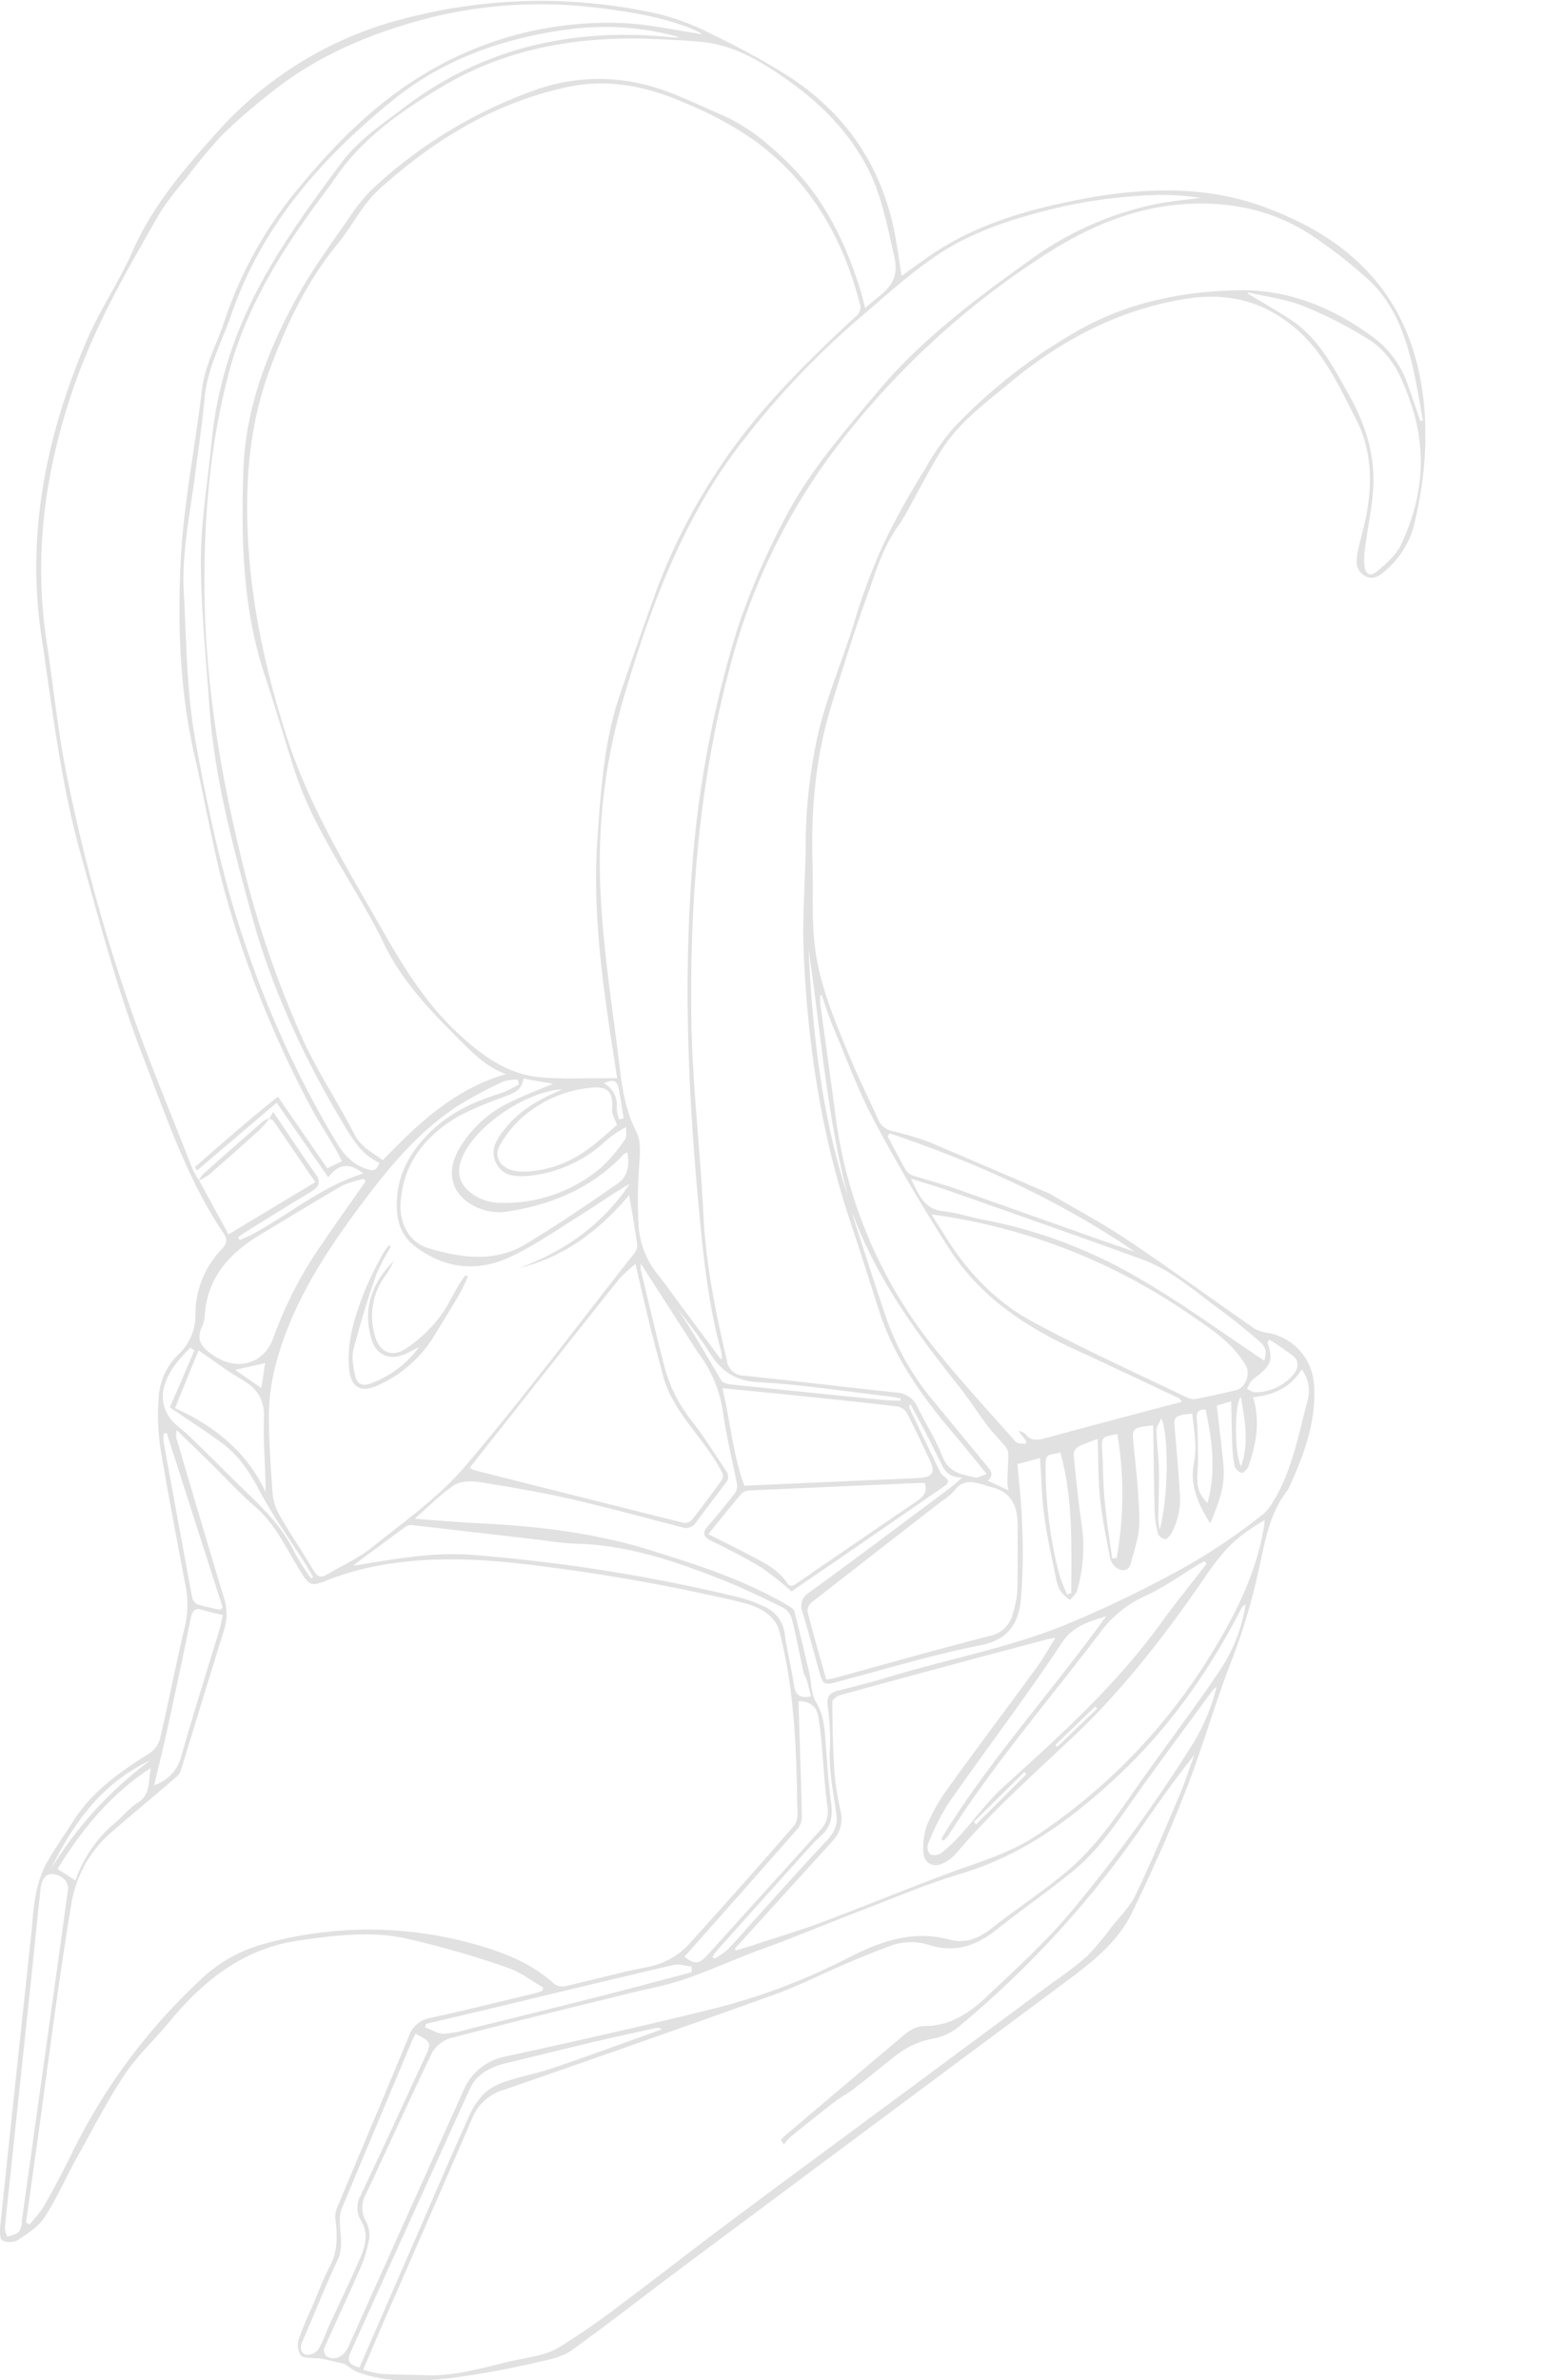 <svg xmlns="http://www.w3.org/2000/svg" xmlns:xlink="http://www.w3.org/1999/xlink" viewBox="0 0 321.75 489.51"><defs><style>.cls-1{fill:none;}.cls-2{opacity:0.12;}.cls-3{clip-path:url(#clip-path);}.cls-4,.cls-6{fill:#c12906;}.cls-4,.cls-5{fill-rule:evenodd;}.cls-5{fill:#ed6637;}</style><clipPath id="clip-path" transform="translate(0 -7.73)"><rect class="cls-1" y="7.91" width="293.23" height="489.34"/></clipPath></defs><title>Asset 9</title><g id="Layer_2" data-name="Layer 2"><g id="Layer_1-2" data-name="Layer 1"><g class="cls-2"><g class="cls-3"><path d="M216,253.23c5.26,3.1,10.68,6,15.75,9.36,8.71,5.83,17.18,12,25.79,18a7.15,7.15,0,0,0,2.77,1.17,11.48,11.48,0,0,1,10,10.73c.54,7.37-1.93,14.09-4.9,20.66a6.4,6.4,0,0,1-.7,1.28c-3.71,4.81-4.5,10.67-5.81,16.31a124.06,124.06,0,0,1-5.31,17.93c-3.56,9-6.14,18.32-9.65,27.3-3.33,8.53-7.08,16.91-11.08,25.14-3.15,6.48-8.93,10.69-14.58,14.89q-39,29-78,58.07c-7.57,5.64-15,11.47-22.68,17-1.88,1.34-4.43,1.9-6.77,2.39a186.19,186.19,0,0,1-18.41,3.36c-6.32.67-12.78,1-18.95-1.3A11.24,11.24,0,0,1,71,493.91c-1.91-.45-3.5-.84-5.1-1.19-.35-.08-.75.07-1.11,0-1-.15-2.46,0-2.94-.64a4,4,0,0,1-.42-3.19,72.25,72.25,0,0,1,2.77-6.74c1.2-2.81,2.26-5.7,3.68-8.39,1.66-3.16,1.51-6.39,1.12-9.73a4.54,4.54,0,0,1,.31-2.17c4.89-11.73,9.86-23.43,14.72-35.17a5.82,5.82,0,0,1,4.55-4c7.06-1.51,14.07-3.27,21.09-4.95.64-.15,1.26-.37,1.89-.56l.19-.7c-2.41-1.38-4.67-3.22-7.25-4.06a187.06,187.06,0,0,0-21.6-6.18c-7-1.39-14.24-.47-21.35.54-11.22,1.59-19.43,8-26.41,16.38C32,427,28.31,430.38,25.6,434.43,22,439.88,19,445.76,15.78,451.51c-2.25,4.05-4.09,8.35-6.62,12.21-1.29,2-3.57,3.39-5.61,4.76a3.72,3.72,0,0,1-3.07,0C0,468.3-.06,466.83,0,466q3.16-30.15,6.41-60.3c.28-2.62.38-5.28.88-7.86a22.93,22.93,0,0,1,2-6.41c1.69-3.17,3.83-6.11,5.76-9.15,3.9-6.18,9.69-10.22,15.72-14a5.32,5.32,0,0,0,2.15-3c1.83-7.85,3.36-15.77,5.24-23.61A20.17,20.17,0,0,0,38,333c-1.69-9.15-3.49-18.28-5-27.47a46.11,46.11,0,0,1-.35-10.37,13.14,13.14,0,0,1,4.09-8.92,11,11,0,0,0,3.47-8.18,19.12,19.12,0,0,1,5.36-13.38c.84-.87,1.41-1.85.53-3.15-7.52-11.1-11.73-23.72-16.52-36.07-5.39-13.87-9.13-28.26-13.12-42.58-4-14.53-5.71-29.42-7.93-44.24-3.17-21.2,1-41.35,9.25-60.76,2.71-6.36,6.72-12.16,9.5-18.5,4.07-9.29,10.54-16.83,17.15-24.18A76.78,76.78,0,0,1,84,11.34a110.24,110.24,0,0,1,51.77-.67A52.16,52.16,0,0,1,147,15.05a146.84,146.84,0,0,1,15.61,8.62c12,7.93,19.28,19.15,21.71,33.41.4,2.38.75,4.77,1.16,7.39,1.81-1.29,3.52-2.54,5.25-3.76,9.76-6.87,20.91-10,32.44-12.15,12.48-2.28,25-2.68,37,1.77,16.33,6,28.23,16.44,31.88,34.57,2.11,10.49,1.27,20.7-1.17,30.91a18.32,18.32,0,0,1-5.65,9.08c-1.22,1.14-2.67,2.28-4.45,1.27s-1.86-2.88-1.53-4.62c.48-2.51,1.27-5,1.77-7.47,1.39-6.93,1.16-13.93-2.07-20.16-3.4-6.56-6.41-13.47-12.31-18.54-6.78-5.83-14.26-7.59-23-6.14-13.81,2.29-25.54,8.58-36.14,17.42-5,4.14-10.23,8-13.74,13.53-2.37,3.75-4.37,7.73-6.54,11.6a35.09,35.09,0,0,1-2.2,3.77c-3.46,4.68-5,10.22-6.92,15.55-2.63,7.24-4.89,14.63-7.15,22-3.18,10.4-4.11,21.1-3.8,31.93.16,5.61-.17,11.27.43,16.83.86,8,4,15.42,7.06,22.81,1.79,4.37,3.91,8.6,5.85,12.9a4.23,4.23,0,0,0,3.4,2.85,67.54,67.54,0,0,1,6.6,1.92c.56.15,24.08,10.29,25.53,10.89M55.47,237.67l.72-1.29c3,4.41,5.78,8.62,8.69,12.74,1.2,1.7.76,2.69-.87,3.67-4.46,2.69-8.88,5.45-13.31,8.2-.6.37-1.16.78-1.74,1.17l.36.6c.81-.37,1.65-.71,2.44-1.13,7.73-4.09,14.49-10,23-12.56-2.84-2.25-5-2.08-7.25.77L56.92,234.5,40.58,248.4l-.52-.63c5.58-4.89,11.16-9.77,17.11-14.51L67.34,248l3-1.47c-.47-.92-.81-1.67-1.23-2.37-1.86-3.18-3.89-6.26-5.58-9.53A217.15,217.15,0,0,1,46.2,191c-2.46-9.1-4-18.44-6.13-27.63-3.09-13.45-3.59-27.16-2.87-40.79.61-11.61,3-23.13,4.34-34.71C42.11,83,44.45,78.79,46,74.28A84.34,84.34,0,0,1,59.86,48.35c7.77-9.68,16.25-18.6,27-25.16a73,73,0,0,1,40.49-10.73c5.77.12,11.52,1.51,17,2.28.1.1-.06-.15-.29-.26-.81-.4-1.62-.79-2.46-1.11-6-2.26-12.16-3.22-18.47-4A94.66,94.66,0,0,0,90,11c-12.45,3-24.3,7.75-34.44,15.93a123,123,0,0,0-10,8.7,115.15,115.15,0,0,0-7.44,9,65.39,65.39,0,0,0-4.35,5.54c-1.88,2.9-3.52,6-5.24,9-5.38,9.41-10.29,19-13.76,29.34-5.62,16.73-7.85,33.72-5.17,51.25,1.33,8.71,2.21,17.51,3.89,26.16a361.22,361.22,0,0,0,12.83,47.63c4,11.75,8.86,23.2,13.37,34.77a16.54,16.54,0,0,0,1.32,2.26l6,11,17.84-10.74c-2.85-4.18-5.73-8.42-8.63-12.64-.13-.2-.47-.25-.71-.38m71.47-8.21-1-6.51c-2.19-14.22-4.08-28.45-3.07-42.9.7-10,1.34-20,4.59-29.53q3.64-10.72,7.49-21.38a121.57,121.57,0,0,1,12.64-24.82c7.81-12,18-22,28.41-31.66a2.32,2.32,0,0,0,.83-2.65c-3.49-13.49-10-24.93-21.48-33.4a73.4,73.4,0,0,0-14.59-7.9c-7.8-3.42-16-5.11-24.57-3.12C101.45,29,89,36.71,78,46.67c-3.42,3.09-5.55,7.56-8.53,11.2-6.48,7.91-10.76,17-14.19,26.47-3.76,10.39-4.75,21.06-4.35,32.16.53,14.69,3.58,28.71,8,42.58,3.92,12.2,10.12,23.23,16.49,34.26,5.48,9.49,10.47,19.13,18.7,26.8,5.13,4.78,10.39,8.64,17.43,9.17,5,.37,10.05.12,15.38.15M5.36,464.77l.71.42a29.91,29.91,0,0,0,3-3.8c2.11-3.74,4.11-7.55,6-11.4A121.34,121.34,0,0,1,41,415.1a30.33,30.33,0,0,1,12.61-7.41,80.39,80.39,0,0,1,43.61-.25c6.09,1.7,12,3.86,16.83,8.33a3.12,3.12,0,0,0,2.43.37c5.69-1.28,11.32-2.87,17-3.94a15.67,15.67,0,0,0,8.88-5.34c7-7.76,14-15.65,20.87-23.52a3.58,3.58,0,0,0,.82-2.21c-.17-12.76-.49-25.51-3.74-38a5.91,5.91,0,0,0-1.06-2.15c-2-2.49-4.9-3.3-7.82-4A392.14,392.14,0,0,0,108,329.4c-11.13-1.29-22.16-1.63-33.13.93a61.35,61.35,0,0,0-8.09,2.58c-2.5,1-3.14.83-4.57-1.38-3.07-4.75-5.25-10.09-9.7-13.93-3.2-2.76-6.06-5.91-9.08-8.88-2.35-2.3-4.71-4.58-7.07-6.87a3.81,3.81,0,0,0,.08,2.15c3.19,10.77,6.35,21.56,9.63,32.3a10.81,10.81,0,0,1,0,6.7c-3,9.61-5.91,19.26-8.89,28.88a3.43,3.43,0,0,1-1.08,1.44C31.61,377.18,27,381,22.51,384.88a24.63,24.63,0,0,0-7.86,14.59C12,415.35,10,431.36,7.8,447.32L5.36,464.77M203,310.86c-2.16-2.64-4-4.93-5.84-7.13-6.87-8-13.12-16.36-16.37-26.6-1.93-6.09-3.87-12.18-5.89-18.24-6-18-8.78-36.57-9.57-55.44-.31-7.39.37-14.81.42-22.22a108.47,108.47,0,0,1,2.09-20.46c1.76-8.92,5.56-17.15,8.12-25.8a118.08,118.08,0,0,1,6.24-16.3,159.45,159.45,0,0,1,8.13-14.52,49.35,49.35,0,0,1,5.92-8.51,110.13,110.13,0,0,1,24.8-19.51c10.47-6.15,22-8.51,33.92-8.71,10.22-.17,19.42,3.65,27.62,9.73a20.27,20.27,0,0,1,7,9.62c.9,2.49,1.73,5,2.59,7.53l.55-.11c-.69-3.65-1.26-7.34-2.1-11-1.6-6.85-4-13.4-9.42-18.22a96.87,96.87,0,0,0-11.64-9c-7.49-4.89-16-6.72-24.81-6.33-10.51.47-20,4.31-28.84,9.88a168.32,168.32,0,0,0-44.45,41,127.68,127.68,0,0,0-21.46,45c-6.1,23-8,46.41-7.81,70,.08,14.06,1.84,28.11,2.52,42.18.49,10.13,2.5,20,4.81,29.76a3.55,3.55,0,0,0,3.61,3.18c10.43,1.08,20.85,2.38,31.28,3.47a4.93,4.93,0,0,1,4.33,3c1.7,3.42,3.78,6.68,5.17,10.22,1.3,3.32,4,3.64,6.76,4.24.55.12,1.24-.35,2.28-.69m47.32,43.78a4.79,4.79,0,0,0-.73.57c-4.8,6.55-9.64,13.07-14.39,19.66-4.51,6.25-8.55,12.9-14.63,17.81-5.12,4.13-10.54,7.9-15.7,12-4.15,3.3-8.59,4.67-13.76,3a12.29,12.29,0,0,0-8.18.3c-2.93,1.09-5.82,2.27-8.69,3.49-5,2.13-9.82,4.61-14.91,6.44q-27.93,10-56,19.7a9.85,9.85,0,0,0-6.21,5.9c-5.88,13.65-11.87,27.25-17.8,40.87-1.49,3.42-2.94,6.87-4.55,10.65a24.5,24.5,0,0,0,3.83.87c3.11.18,6.24.18,9.36.28,6.64.21,12.85-2.06,19.23-3.32,2.63-.52,5.47-1,7.71-2.33a155.67,155.67,0,0,0,13-9c7.4-5.52,14.66-11.23,22.05-16.74,12.74-9.51,25.55-18.93,38.33-28.39l28.45-21.07a78.75,78.75,0,0,0,6.9-5.29,51.52,51.52,0,0,0,4.94-5.87c1.76-2.22,3.89-4.29,5.09-6.79,3.25-6.75,6.13-13.68,9.07-20.58,1.13-2.66,2-5.44,3-8.16-3.67,4.58-7,9.24-10.27,14a204.31,204.31,0,0,1-37.71,41.46,11.88,11.88,0,0,1-5.24,2.76,17.64,17.64,0,0,0-8.27,3.63c-2.81,2.24-5.59,4.51-8.44,6.7-1.3,1-2.78,1.79-4.09,2.79-3.08,2.37-6.12,4.8-9.14,7.25a9.93,9.93,0,0,0-1.27,1.53l-.62-1c.31-.31.59-.64.92-.92l23.2-19.61c1.64-1.39,3.21-2.88,5.56-2.87,5.16,0,9.13-2.69,12.62-6,5.85-5.53,11.89-11,17.05-17.09a313.18,313.18,0,0,0,25.22-34.66,41.09,41.09,0,0,0,5.07-12m-146.2-126c-4.67-1.73-7.71-5.26-11-8.54-5.57-5.56-10.77-11.32-14.23-18.55-2.33-4.87-5.19-9.5-7.92-14.18-4-6.79-7.88-13.6-10.31-21.12-2.11-6.53-4-13.14-6.17-19.66-4.55-13.77-4.87-28.06-4.38-42.26.44-12.82,5.09-24.74,11.27-35.9,3.19-5.74,7.15-11.05,10.88-16.48a33,33,0,0,1,4.65-5.59,96.13,96.13,0,0,1,32.5-19.84,39,39,0,0,1,23.95-1.21c5.25,1.39,9.95,3.85,14.86,5.92,5.27,2.23,9.63,5.8,13.66,9.72,7.63,7.39,12.14,16.63,15.23,26.65.32,1,.55,2.09.92,3.51,3.21-3.08,7.35-4.57,6-10.52-1.48-6.38-2.59-12.79-5.67-18.62-4.68-8.86-12-15.21-20.31-20.45-4.16-2.61-8.56-4.64-13.5-5.14-3.29-.34-6.6-.48-9.9-.62-15.36-.65-30.13,1.79-43.48,9.7C82.76,30.42,74.67,36,69,44.3c-1.54,2.23-3.21,4.36-4.79,6.56C56.88,61,50.52,71.71,47.23,83.86c-3.87,14.3-5.19,29-5.17,43.75,0,19.07,3,37.84,7.54,56.43a210.16,210.16,0,0,0,12.59,37.2c3.08,6.81,7.29,13.1,10.73,19.77,1.36,2.64,3.69,3.72,5.83,5.31,7.37-7.64,14.88-14.71,25.37-17.7m44.1,58.6.31-.13a11,11,0,0,0-.2-1.55c-2.74-10-3.71-20.15-4.66-30.4-2.07-22.3-3-44.57-1.42-67a220.83,220.83,0,0,1,9.52-51.31,150.72,150.72,0,0,1,9.24-21.6c5-10,12.34-18.37,19.49-26.88,9-10.76,20.12-19.08,31.42-27.17a67,67,0,0,1,25.69-11.45c3.08-.63,6.24-.89,9.36-1.32a56.15,56.15,0,0,0-8.66-.59,104.3,104.3,0,0,0-27.47,4.42,73.15,73.15,0,0,0-12.6,4.78c-7.55,3.81-13.75,9.54-20.13,15A172.91,172.91,0,0,0,151,100.8c-11.38,15.55-17.78,33.51-23.11,51.84a119.22,119.22,0,0,0-4.32,39c.55,11.82,2.47,23.59,3.89,35.37.55,4.54,1.21,9.08,3.35,13.25,1.06,2.06.89,4.21.73,6.49a97.44,97.44,0,0,0-.15,13.28,17.8,17.8,0,0,0,4,9.89c1.72,2.18,3.31,4.46,5,6.7l7.88,10.63m-41.49-56.49-.3-1a9,9,0,0,0-2.88.36,85.61,85.61,0,0,0-9.35,5c-7.61,4.95-13.45,11.71-18.87,18.89-8,10.57-15.32,21.51-18.71,34.54a42.54,42.54,0,0,0-1.35,10.24c0,5.26.36,10.53.74,15.78a10.82,10.82,0,0,0,1.29,4.48c2.27,4,4.84,7.73,7.16,11.66.72,1.21,1.4,1.6,2.61.89,3.17-1.86,6.61-3.39,9.44-5.67,6.57-5.29,13.66-10.25,19.07-16.59,12-14.09,23.13-29,34.58-43.52a3.21,3.21,0,0,0,.89-2c-.45-3.41-1.08-6.79-1.67-10.31-6.08,7.19-13.27,12.73-22.64,15,9.36-3.45,17.16-8.94,22.75-17.32-3.29,1.87-6.36,4.05-9.54,6.06-4.75,3-9.4,6.2-14.41,8.68-6.77,3.36-13.54,3-19.85-1.62a9.36,9.36,0,0,1-4-6.77C81,250.34,84,244.76,89,240.08c4-3.79,9-6,14.21-7.58a22.2,22.2,0,0,0,3.54-1.78m44.39,177.76.22.37c1.24-.38,2.48-.74,3.71-1.14,4.74-1.56,9.52-3,14.19-4.73,8.77-3.29,17.43-6.88,26.21-10.13,6.05-2.24,12.27-4,17.74-7.63A120.11,120.11,0,0,0,249.7,347c4.81-7.91,8.78-16.05,10.32-25.25.07-.42.09-.85.14-1.41-5.74,3.35-8.26,5.88-12.19,11.61-8.1,11.81-16.81,23.16-27.25,33-8.17,7.73-16.6,15.17-23.89,23.79a9.09,9.09,0,0,1-2.57,2.06c-2.12,1.14-4.11.28-4.29-2.09a13.1,13.1,0,0,1,.81-5.83,37.25,37.25,0,0,1,4.23-7.39c6-8.33,12.19-16.53,18.25-24.83,1.33-1.82,2.42-3.81,3.86-6.12-1,.18-1.4.24-1.83.35q-8.76,2.33-17.51,4.67c-8.31,2.24-16.63,4.47-24.92,6.77-.64.18-1.63.89-1.62,1.34,0,4.91.12,9.82.44,14.71a59.25,59.25,0,0,0,1.25,7.81,6.55,6.55,0,0,1-1.54,6c-1.83,2.07-3.71,4.09-5.57,6.14l-14.67,16.17m99.18-111.64c.48,4.29,1,8.3,1.37,12.34s-1,7.78-2.74,11.8c-2.6-4.15-4.19-7.88-3.36-12.28a18.06,18.06,0,0,0,.3-4.15c-.1-2-.4-4.09-.62-6.11-3.38.26-3.82.62-3.66,2.5.39,4.48.8,9,1.07,13.45a15,15,0,0,1-1.71,8.67c-.29.49-.88,1.2-1.27,1.16a2,2,0,0,1-1.51-1.12,24,24,0,0,1-.67-4.88c-.16-5.78-.2-11.57-.29-17.4-4.49.53-4.37.52-4,4.39.52,5.17,1.12,10.36,1.14,15.55,0,2.83-1,5.68-1.76,8.48-.44,1.65-1.8,1.66-3,.84a3.53,3.53,0,0,1-1.28-2.07c-.75-3.93-1.56-7.87-2-11.85s-.36-8.14-.52-12.51a32.75,32.75,0,0,0-4,1.56,2.11,2.11,0,0,0-.94,1.65c.49,5,1,10,1.72,14.9a32.07,32.07,0,0,1-1,13c-.2.75-1,1.35-1.47,2a9.63,9.63,0,0,1-1.88-1.72,8.07,8.07,0,0,1-1-2.71c-.87-4.28-1.84-8.55-2.42-12.87-.52-3.89-.59-7.85-.87-11.9l-4.64,1.25c.33,4.13.85,8.19.94,12.26a119.11,119.11,0,0,1-.26,15.78c-.51,4.64-2.54,8.06-8.17,9.18-10.06,2-19.92,5-29.87,7.63-2.36.62-2.71.41-3.37-2-1.16-4.15-2.26-8.31-3.49-12.43a3.15,3.15,0,0,1,1.34-4c9.64-7,19.19-14.2,28.76-21.34.74-.55,1.42-1.19,2.74-2.32-3.41,0-3.93-2.22-4.88-4-1-2-2-4-3-5.94-.9-1.73-1.85-3.45-2.77-5.17a.92.92,0,0,0-.12,1q3,6.29,6.05,12.57a3.32,3.32,0,0,0,1,1.32c1.29.86.88,1.45-.15,2.15-6.3,4.32-12.57,8.67-18.86,13-4.22,2.91-8.46,5.79-12.38,8.48a61.86,61.86,0,0,0-6.1-4.84c-3.37-2.05-6.9-3.85-10.45-5.59-1.83-.9-1.75-1.74-.55-3.11,1.83-2.09,3.58-4.25,5.29-6.44a2.64,2.64,0,0,0,.64-1.8c-.91-4.84-2.12-9.63-2.85-14.5a26.38,26.38,0,0,0-5-12.55c-.59-.77-1.08-1.61-1.61-2.43l-10.38-16.16a9,9,0,0,0,0,1.3c1.57,6.48,3.09,13,4.75,19.43a30.25,30.25,0,0,0,5.51,11.33c2.69,3.42,5,7.14,7.42,10.77a2,2,0,0,1,.17,1.74c-2.11,2.93-4.36,5.75-6.49,8.67a2.38,2.38,0,0,1-2.86,1c-7.74-2-15.44-4.12-23.23-5.89-6.14-1.39-12.37-2.45-18.59-3.42-1.69-.26-3.88-.18-5.19.71-2.89,2-5.37,4.54-8,6.85,4.26.3,8.39.68,12.52.88,12.1.58,24.06,1.89,35.7,5.5,9.83,3.05,19.62,6.16,28.55,11.44.51.3,1.19.7,1.32,1.17,1.1,4.22,2.1,8.46,3.09,12.7.46,2,.34,4.23,1.32,5.85,1.54,2.54,1.81,5.18,2,7.95.33,4.27.56,8.56,1.16,12.8.36,2.53.12,4.67-1.68,6.52-.62.64-1.34,1.2-1.94,1.86q-9.76,10.84-19.48,21.7c-.48.53-.88,1.13-1.32,1.69l.39.43a15.74,15.74,0,0,0,2.63-1.78c1.71-1.73,3.27-3.59,4.9-5.39,5.13-5.66,10.18-11.39,15.43-16.93,1.5-1.59,2.46-3.24,2.2-5.29-.61-4.8-1.7-9.51-1.34-14.43a53,53,0,0,0-.53-8.51c-.15-1.63.56-2.41,2.09-2.8,3.57-.9,7.14-1.79,10.66-2.87,12.06-3.67,24.5-5.92,36.29-10.72a237.41,237.41,0,0,0,22.3-10.64,122.28,122.28,0,0,0,18.05-11.9,8,8,0,0,0,1.67-1.8c4.44-6.62,5.71-14.4,7.75-21.87a7.37,7.37,0,0,0-1.26-6.29c-2.28,3.75-5.72,5.27-10,5.72,1.55,5,.63,9.61-.93,14.19-.2.58-1,1.39-1.41,1.35a2.11,2.11,0,0,1-1.46-1.37,29,29,0,0,1-.48-4.74c-.11-2.76-.14-5.52-.21-8.58l-3,.89m5.91,40.89c-.47.37-.62.43-.67.53-6.71,13.08-15.06,25-25.85,35-9.33,8.68-19.42,16.07-31.91,19.81-7.1,2.12-14,5.07-20.89,7.71-5.05,1.93-10.06,4-15.1,5.94-2.38.93-4.81,1.76-7.19,2.69-4.68,1.82-9.29,3.87-14,5.47-3.66,1.23-7.51,1.92-11.28,2.85-12.2,3-24.42,6-36.58,9.17a6.56,6.56,0,0,0-3.83,3c-4.72,9.75-9.15,19.64-13.79,29.43a5.67,5.67,0,0,0,.09,5.13,6.55,6.55,0,0,1,.81,3.31,25.93,25.93,0,0,1-1.76,6.16c-2.45,5.66-5.11,11.24-7.6,16.89a1.79,1.79,0,0,0,.66,1.62c1.78.84,3.47-.09,4.41-2.19q11.82-26.33,23.66-52.64a11.71,11.71,0,0,1,8.74-6.94c14.5-3.2,29-6.41,43.4-10a130,130,0,0,0,27.18-10.38c6.52-3.3,13.15-5.65,20.59-3.65,3.42.92,6.19-.31,8.85-2.42,3.36-2.67,6.92-5.1,10.37-7.68q2.5-1.87,4.9-3.87c6.33-5.27,10.75-12.12,15.43-18.76,5.28-7.48,10.84-14.78,15.94-22.37a33.71,33.71,0,0,0,5.46-13.81M169.1,212.37l-.36.13a14,14,0,0,0,0,1.44c1,7.63,2.11,15.26,3.1,22.9A96,96,0,0,0,193,285.94c5.12,6.29,10.6,12.27,16,18.33.37.41,1.34.28,2,.4l.14-.53-1.67-2.23c.86.39,1.26.44,1.42.66,1.16,1.61,2.61,1.35,4.25.9,7.84-2.14,15.7-4.21,23.55-6.3l4.5-1.17c-.44-.47-.55-.67-.72-.76-7-3.28-13.93-6.6-20.94-9.8-10.48-4.78-19.89-11-26.21-20.85q-8.26-12.84-15.47-26.35c-3.29-6.16-5.7-12.8-8.43-19.25-.91-2.15-1.6-4.41-2.38-6.61M96.64,309.61a5.22,5.22,0,0,0,.81.44q21.61,5.46,43.23,10.86a2,2,0,0,0,1.67-.63c2.1-2.67,4.13-5.4,6.12-8.16a1.67,1.67,0,0,0,.15-1.45,41.8,41.8,0,0,0-2.58-4.25c-3.55-5.1-8-9.63-9.67-15.89-.86-3.29-1.77-6.57-2.58-9.87-1-4.14-2-8.29-3.06-13a32.24,32.24,0,0,0-3.35,3.09Q116.66,284.21,106,297.71l-9.4,11.9M170,353.13c.64-.1,1-.12,1.31-.21,10.77-2.94,21.53-6,32.33-8.77a6.1,6.1,0,0,0,4.75-4.64,20.06,20.06,0,0,0,.9-4.68c.13-4.43,0-8.87.07-13.31,0-4-1.25-7-5.52-8-2.68-.66-5.34-2.24-7.61.9a12.2,12.2,0,0,1-2.58,2.08q-13.39,10.39-26.76,20.82a2.27,2.27,0,0,0-.76,1.86c1.2,4.62,2.52,9.21,3.86,14m21.63-95.73c1,1.66,2,3.15,2.94,4.67,4.34,7,10,13,17.13,17,10.63,5.84,21.74,10.8,32.67,16.09a3,3,0,0,0,1.79.19c2.72-.54,5.43-1.12,8.13-1.79,2-.48,3-3.36,2-5.07-2.76-4.75-7.23-7.55-11.6-10.54a122,122,0,0,0-53.06-20.53M78,246.84c-3.28-1.51-5.09-4.22-6.89-7.19-8.38-13.87-15.21-28.48-19.43-44.06-3.8-14-7.63-28.17-8.62-42.81-.68-10-1.75-19.93-1.73-29.89,0-8,1.41-16,2.16-24a84.09,84.09,0,0,1,8.24-29.09c5-10.3,11.73-19.47,18.52-28.62,3.42-4.6,8.12-7.72,12.57-11.11C99.28,17.44,118,13.33,138.33,15.41a12.65,12.65,0,0,0,1.52,0,56.71,56.71,0,0,0-23.08-1.62c-13.23,1.79-25.48,6.08-35.86,14.48-14.71,11.89-27,25.81-33.3,44.12-2,5.74-5,11.14-5.54,17.37-.49,5.39-1.32,10.74-2,16.11-1.05,7.91-2.7,15.76-2.25,23.8.56,10.17.56,20.36,2.4,30.48,2.63,14.44,5.68,28.75,10.52,42.62a208.34,208.34,0,0,0,18.54,40c1.62,2.67,3.44,4.51,6.39,5.43,1.21.38,1.8.23,2.36-1.31m75.1,66.38,22.39-1c4.58-.2,9.15-.36,13.72-.61,2.57-.14,3.2-1.23,2.13-3.46-1.59-3.32-3.13-6.66-4.82-9.92a2.89,2.89,0,0,0-1.93-1.31c-6.89-.81-13.79-1.53-20.69-2.24-5-.52-10-1-15.31-1.51,1.66,6.86,2.12,13.64,4.5,20m95.13,16.06-.46-.48c-.41.22-.83.43-1.23.67-3.54,2.14-6.94,4.59-10.67,6.34a23.65,23.65,0,0,0-9.22,7.19c-10.54,14-22.14,27.28-31.55,42.17a8.34,8.34,0,0,1-1,1.1l-.49-.39c9.85-16.1,22.62-30.08,33.93-45.77-3.83,1.24-6.8,2-9.11,5.47-7.47,11.27-15.68,22-23.43,33.14a48.91,48.91,0,0,0-4.13,8.33,2.14,2.14,0,0,0,.44,2,2.48,2.48,0,0,0,2.23-.18,32.87,32.87,0,0,0,4.06-3.83c3-3.28,5.6-6.95,8.87-9.9,11.51-10.38,23-20.76,32.15-33.37,3.09-4.24,6.39-8.33,9.6-12.49m8.42-261.43.07.28c3,1.82,6.06,3.53,9,5.48,5.69,3.83,8.68,9.82,11.9,15.55s5.27,12.13,4.88,18.89c-.23,4-1.11,8-1.63,12a16.7,16.7,0,0,0-.2,3.91c.2,1.9,1.19,2.46,2.64,1.25,1.87-1.57,3.91-3.35,4.92-5.49,4.4-9.36,5.43-19.06,2-29.05-1.75-5.09-3.8-10-8.47-13a84.45,84.45,0,0,0-13.65-7c-3.6-1.44-7.59-1.91-11.41-2.81m-149,161.63c-.39,2.92-2.8,3.25-4.8,4.09a72.79,72.79,0,0,0-8.39,3.6c-6.7,3.86-11.35,9.34-12.08,17.39-.43,4.7,1.72,8.65,5.68,9.85,6.71,2,13.62,3,20-.82s12.72-8.17,18.94-12.46c2.09-1.44,2.5-3.81,2-6.4-.32.14-.55.17-.67.3-6.55,7-14.89,10.47-24.19,11.88-4.38.66-9.23-1.75-10.66-5.18-1.09-2.61-.52-5.07.73-7.41a23.88,23.88,0,0,1,10.82-10c2.69-1.35,5.53-2.39,8.66-3.72l-6-1.07m37.95,93.68c3.07,1.55,5.86,2.91,8.6,4.36s5.74,2.83,7.57,5.61c.79,1.2,1.51.48,2.25,0,8.19-5.61,16.37-11.24,24.59-16.81,1.36-.92,2.07-1.93,1.56-3.57a1.36,1.36,0,0,0-.41-.14q-17.79.77-35.57,1.57a2.6,2.6,0,0,0-1.71.61c-2.28,2.67-4.46,5.42-6.87,8.38M75.18,250.7l-.3-.53a20.85,20.85,0,0,0-4.48,1.39c-5.6,3.22-11.09,6.63-16.64,9.94-6.36,3.79-11.06,8.73-11.63,16.58a6.1,6.1,0,0,1-.47,2.24c-1.58,3.16.08,4.75,2.59,6.36,4.74,3.05,10.16,1.47,12-3.88a83,83,0,0,1,10.29-19.69c2.83-4.18,5.77-8.28,8.66-12.42m-2.47,79,1.49-.21c7.53-1.25,15-2.56,22.76-2a351.35,351.35,0,0,1,54.47,8.6,28.16,28.16,0,0,1,5.68,2,7.06,7.06,0,0,1,4.31,5.67c.48,3.5,1.38,6.95,1.88,10.45.28,2,1.09,2.85,3.51,2.42-.3-1.19-.56-2.35-.89-3.48-.15-.52-.53-1-.64-1.5-.82-3.71-1.51-7.45-2.44-11.13a3.87,3.87,0,0,0-1.87-2.22c-4.24-2.06-8.49-4.14-12.88-5.86-9.52-3.73-19.17-7-29.58-7.24-2.63-.06-5.25-.53-7.87-.83-8.62-1-17.23-2-25.85-3a2.06,2.06,0,0,0-1.32.31c-3.47,2.52-6.91,5.09-10.75,7.94M4.6,464.9l-.16-.06q1.89-13.51,3.77-27C10.16,423.91,12.13,410,14,396.12a2.85,2.85,0,0,0-1.16-2.26c-2.52-1.55-4.19-.62-4.51,2.38-.69,6.42-1.34,12.85-2,19.27Q3.65,440.68,1,465.84a5.4,5.4,0,0,0,.49,1.81,6.15,6.15,0,0,0,2.18-.75c.51-.44.64-1.32.94-2M126.92,239.09c-.46-1.36-1.12-2.36-1-3.3.27-3.38-.8-4.67-4.21-4.39a25,25,0,0,0-14,5.89,22.31,22.31,0,0,0-4.82,5.86c-1.32,2.23-.15,4.46,2.34,5.2a9.34,9.34,0,0,0,2.87.32,23.16,23.16,0,0,0,12.58-4.42c2.31-1.59,4.35-3.58,6.24-5.16m133.16,48.47c.59-1.84.43-2.79-1.16-4.14-2.63-2.23-5.29-4.44-8.08-6.47-5.1-3.71-9.84-8-15.87-10.22-13-4.74-26.13-9.31-39.21-13.93-2.58-.91-5.21-1.68-8.36-2.68,1.68,3.39,2.74,6.3,6.65,6.7,2.81.29,5.55,1.26,8.35,1.76a100.23,100.23,0,0,1,32.71,12.5c8.58,5,16.62,10.93,25,16.49M73.93,494.63l12.43-28.57c3.35-7.7,6.65-15.43,10.11-23.09a15.64,15.64,0,0,1,3.28-4.85,12.24,12.24,0,0,1,4.56-2.41c3-1,6.17-1.61,9.19-2.61,5.6-1.87,11.14-3.91,16.7-5.89,2-.71,4-1.45,6-2.18a1.92,1.92,0,0,0-1.43-.2c-4.14.91-8.28,1.8-12.4,2.77-5.93,1.4-11.85,2.89-17.78,4.3-3.42.81-6.49,2.11-8,5.55q-12.27,27-24.49,54.07c-.77,1.7-.27,2.54,1.88,3.11M175.26,256.88c.15.58.27,1.17.46,1.75,2.13,6.54,4.19,13.09,6.42,19.59a54,54,0,0,0,9.29,16.9q5.74,7,11.56,14c.85,1,1.57,2,.2,3.11l4.3,2a9.87,9.87,0,0,1-.24-1.49c0-2,.17-3.92.18-5.88a2.6,2.6,0,0,0-.5-1.54c-1.18-1.45-2.54-2.75-3.66-4.23-2.13-2.81-4-5.79-6.24-8.55-8.74-11-16.91-22.24-21.75-35.59m-89.78,169c-.25.49-.46.84-.62,1.22q-7.35,17.47-14.67,35a6.26,6.26,0,0,0-.27,2.2c-.07,2.72.8,5.39-.5,8.17-2.57,5.46-4.78,11.1-7.19,16.63-.52,1.2-.55,2.4.66,2.81a2.89,2.89,0,0,0,2.52-1,24.89,24.89,0,0,0,1.88-4.12c2.29-5,4.7-9.89,6.85-14.92,1-2.4,1.71-4.92.09-7.56a5.16,5.16,0,0,1-.08-5.13c4.51-9.46,8.86-19,13.27-28.52,1.36-2.92,1.36-3-1.94-4.76M115.6,231.73C108.77,232.23,99.66,238,96,244c-2.75,4.49-1.83,8,2.88,10.23a10,10,0,0,0,4,.87,30.69,30.69,0,0,0,20.76-7.24,32.07,32.07,0,0,0,4.93-5.82c.43-.58.18-1.66.24-2.51a19.33,19.33,0,0,0-4.37,3,27.25,27.25,0,0,1-15.5,7c-2.7.24-5.54.18-6.9-2.65s.29-5.11,2-7.2c3-3.79,7.19-6,11.6-7.9M40.86,285.42,36,297.3c7.92,3.6,14.7,8.84,18.64,17.26,0-5.13-.54-10.18-.34-15.2.15-3.85-1.4-6.08-4.54-7.92s-6.05-4.07-8.91-6m123.46,72.16c0,.63,0,1,0,1.43.23,7.42.49,14.84.65,22.26a3.85,3.85,0,0,1-.79,2.43c-7.76,8.85-15.58,17.64-23.38,26.44,2.2,1.59,3,1.52,4.82-.45q11.58-12.82,23.17-25.64a5.57,5.57,0,0,0,1.43-4.93c-.56-4-.75-8.13-1.13-12.19a63.27,63.27,0,0,0-.78-6.38c-.38-1.89-1.65-3-4-3m18.77-116.8-.47.63c1.27,2.38,2.5,4.78,3.84,7.11a2.74,2.74,0,0,0,1.49,1c2.84.91,5.74,1.66,8.55,2.64,9.23,3.22,18.43,6.52,27.65,9.78,3.1,1.1,6.22,2.15,9.34,3.22-15.62-10.66-32.63-18.33-50.41-24.34M31.69,374.87a8.43,8.43,0,0,0,5.65-6.15c2.45-8.6,5.16-17.13,7.76-25.7.29-1,.48-2,.76-3.18A39.29,39.29,0,0,1,42,338.9c-1.71-.6-2.41-.17-2.78,1.7-1.51,7.62-3.16,15.21-4.81,22.8-.81,3.7-1.73,7.37-2.7,11.47m110.58,38.41,0-1.11c-1.25-.13-2.57-.61-3.73-.34-12.08,2.8-24.13,5.73-36.19,8.62-4.92,1.18-9.83,2.33-14.75,3.49l-.16.7c1.27.47,2.54,1.33,3.81,1.33a22.73,22.73,0,0,0,5.26-1c9.16-2.26,18.32-4.53,27.47-6.85,6.1-1.55,12.18-3.2,18.27-4.8m-97-74.5.53-.53L34.3,302.42l-.63.13a10,10,0,0,0,0,1.75q2.91,16.07,5.9,32.12a2,2,0,0,0,1.12,1.25c1.49.48,3,.77,4.58,1.13M40,285.41l-.85-.5c-1,1-2,2-2.86,3.16-3.4,4.5-3.7,8.46-.84,11.92a35.77,35.77,0,0,0,2.95,2.55q4.71,4.56,9.35,9.19c4.69,4.69,9.86,8.95,12.79,15.15A50.5,50.5,0,0,0,64,332.32l.43-.26c-.68-1.14-1.34-2.3-2.05-3.43-3-4.66-6.23-9.15-8.82-14-2-3.81-4.22-7.37-7.66-9.95s-7.35-5.05-10.95-7.5L40,285.41m178.11,21c-1.28.58-3.06-.13-3,2.16A87.64,87.64,0,0,0,218,331.81a35.52,35.52,0,0,0,1.54,3.79l.85-.24c0-9.64.43-19.32-2.28-29M31,371.33c-8.41,5.49-14.19,12.73-19.18,20.76l3.7,2.36a26.88,26.88,0,0,1,8.14-11.84c1.6-1.32,2.92-3.06,4.65-4.13,2.76-1.71,2.14-4.36,2.7-7.15m197.79-43.12.92-.09a74.78,74.78,0,0,0,.15-25.47c-3.28.57-3.29.62-3.11,3.62.19,3.31.17,6.64.48,9.93.39,4,1,8,1.56,12m32.31-45-.36.62c1.15,3.5.82,4.55-2.15,6.94a7.29,7.29,0,0,0-1.26,1.08,8.76,8.76,0,0,0-.79,1.54c.55.24,1.11.69,1.66.68a10.34,10.34,0,0,0,7.87-3.66c1-1.17,1.24-2.71,0-3.76a46.49,46.49,0,0,0-5-3.43m-75.83,12.6,0-.52c-.92-.15-1.83-.34-2.76-.44-8.75-1-17.49-2.39-26.27-2.85-5-.26-7.93-2.31-10.37-6.29-2-3.21-4.43-6.1-6.68-9.14,3.32,4.89,6.22,10,9.23,15.07.29.49,1.26.72,1.95.8q15.74,1.65,31.48,3.2c1.12.11,2.26.11,3.39.16M166.34,203c.84,17.19,2.7,34.22,8.07,50.69-4.32-16.64-5.56-33.77-8.07-50.69m82.07,113.81c1.8-6.56,1-12.88-.42-19.21-1.46,0-1.94.52-1.78,2.07.29,2.66.2,5.35.26,8,.07,3.06-1.1,6.35,1.93,9.11m-9.82,5.44c1.8-6.4,1.9-19.51.32-22.83-.46,1.12-1,1.79-1,2.45.09,2.77.47,5.53.52,8.29.06,3.32-.11,6.64-.14,10a15.69,15.69,0,0,0,.26,2.12M30.9,369.77c-10,4.67-15.87,12.95-20.47,22.4a78.79,78.79,0,0,1,20.47-22.4M255.26,295c-1.42,1.67-1.25,12.38.07,14.26,1.64-4.76.82-9.39-.07-14.26M53.78,293.19l.76-5.13-6.17,1.38,5.41,3.75m73.63-55.24.88-.26q-.46-2.82-.92-5.64c-.35-2.14-1-2.45-3.17-1.55a5,5,0,0,1,2.66,5.05,8.36,8.36,0,0,0,.55,2.41m72.92,144.45.5.48,10.34-10.32-.43-.43-10.41,10.27m16.76-15.82.38.4,8.25-7.89-.41-.43-8.22,7.92" transform="translate(0 -7.73)"/><path d="M55.55,237.63a27.21,27.21,0,0,1-2.14,2.44q-5.17,4.68-10.43,9.26a11.73,11.73,0,0,1-2.09,1.18,5.27,5.27,0,0,1,.76-1.19q6.2-5.55,12.47-11a5.48,5.48,0,0,1,1.44-.65" transform="translate(0 -7.73)"/><path d="M80.43,264.1A43,43,0,0,0,77.35,270c-1.73,5-3.32,10.13-4.64,15.28-.42,1.65,0,3.58.34,5.33s1.57,2.28,3.18,1.63a21.54,21.54,0,0,0,10-7.49c-1.06.52-2.09,1.12-3.19,1.56-3,1.2-5.65,0-6.58-3.08-1.93-6.3,0-11.63,4.57-16.2a23.26,23.26,0,0,1-1.6,2.83,14,14,0,0,0-2.45,12c.8,3.7,3.34,5.26,6.52,3.23A29.23,29.23,0,0,0,90.12,279c1.74-2.12,2.88-4.72,4.31-7.1.4-.67.87-1.29,1.31-1.93l.52.31c-.57,1.19-1.07,2.43-1.74,3.57-1.76,3-3.57,5.95-5.39,8.9a25.79,25.79,0,0,1-11.31,9.84c-3.55,1.67-5.65.49-6-3.4-.54-5.86,1.34-11.26,3.44-16.56a78.34,78.34,0,0,1,3.62-7.25A11.35,11.35,0,0,1,80,263.83l.4.27" transform="translate(0 -7.73)"/></g></g><path class="cls-4" d="M192.34,0" transform="translate(0 -7.73)"/><path class="cls-5" d="M256,7.73" transform="translate(0 -7.73)"/><line class="cls-6" x1="321.75" x2="300.68"/></g></g></svg>